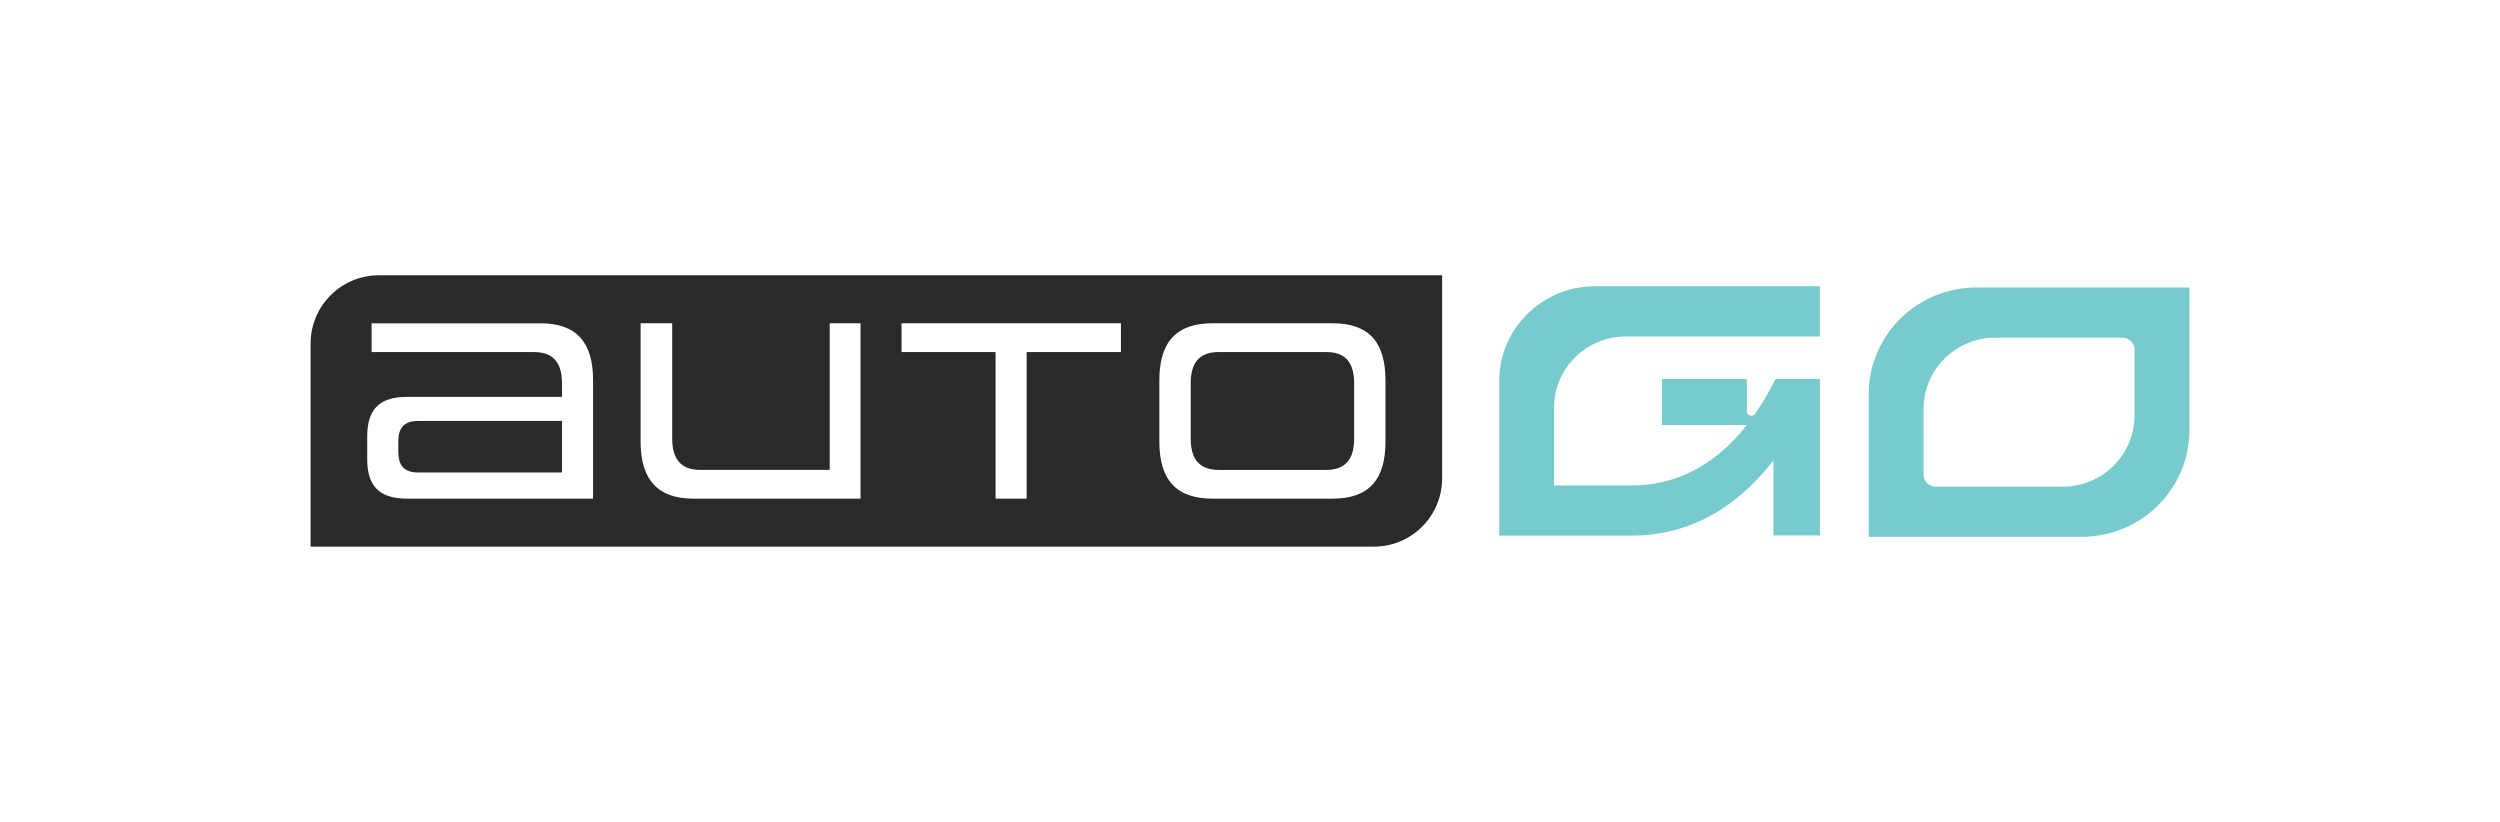 <?xml version="1.0" encoding="UTF-8"?>
<svg id="Layer_1" xmlns="http://www.w3.org/2000/svg" version="1.1" viewBox="0 0 1123.09 369.25">
  <!-- Generator: Adobe Illustrator 29.5.1, SVG Export Plug-In . SVG Version: 2.1.0 Build 141)  -->
  <defs>
    <style>
      .st0 {
        fill: #77cbcd;
      }

      .st1 {
        fill: #2a2a2a;
      }
    </style>
  </defs>
  <path class="st0" d="M887.89,129.15c-26.73,0-48.4,21.46-48.4,47.93v64.08h95.68c26.73,0,48.4-21.46,48.4-47.94v-64.08h-95.68ZM958.9,157.02v29.64c0,17.65-14.44,31.96-32.27,31.96h-57.11c-2.97,0-5.38-2.38-5.38-5.33v-29.64c0-17.65,14.45-31.96,32.27-31.96h57.11c2.97,0,5.38,2.38,5.38,5.33h0Z"/>
  <path class="st0" d="M788.71,184.99c-.08.12-.16.24-.24.36-.03.05-.06.09-.1.13.12-.16.23-.32.34-.49Z"/>
  <path class="st0" d="M817.58,170.25v70.27h-20.89v-33.71c-19.48,25.18-42.18,33.81-63.63,33.81h-59.57s0-69.4,0-69.4c0-23.54,19.26-42.61,43.02-42.61h101.06v22.54h-87.15c-17.82,0-32.27,14.31-32.27,31.96v34.97h34.91c17.4,0,35.82-6.94,51.69-27.15h-38.11v-20.68h38.1v14.51c0,1.89,2.34,2.69,3.56,1.34.02-.03.05-.06.07-.09.04-.04.07-.08.1-.13.08-.12.16-.24.24-.36.04-.05.08-.11.11-.16.58-.85,1.16-1.72,1.73-2.62.09-.14.18-.28.27-.42.4-.61.78-1.24,1.17-1.87.31-.5.61-1.01.91-1.52,1.23-2.07,2.44-4.24,3.62-6.52.37-.71.74-1.43,1.1-2.16h19.96Z"/>
  <path class="st1" d="M595.76,158.15h-48.17c-8.73,0-12.68,4.66-12.68,14.08v24.79c0,9.31,3.95,14.08,12.68,14.08h48.17c8.61,0,12.57-4.77,12.57-14.08v-24.79c0-9.42-3.96-14.08-12.57-14.08h0Z"/>
  <path class="st1" d="M170.19,123.67c-16.93,0-30.66,13.73-30.66,30.66v91.24h477.66c16.94,0,30.66-13.73,30.66-30.66v-91.24H170.19ZM266.44,224.01h-83.55c-13.15,0-17.92-6.28-17.92-17.8v-10.12c0-11.52,4.77-17.8,17.92-17.8h69.58v-6.05c0-9.43-4.07-14.08-12.57-14.08h-72.96v-12.92h75.87c16.17,0,23.62,8.49,23.62,25.6v53.18ZM386.57,224.01h-75.17c-15.94,0-23.62-8.61-23.62-25.6v-53.18h14.2v51.78c0,9.31,4.07,14.08,12.45,14.08h58.3v-65.86h13.85v78.78ZM503.55,158.15h-42.35v65.86h-13.96v-65.86h-42.24v-12.92h98.56v12.92ZM622.4,198.41c0,17.11-7.45,25.6-23.74,25.6h-53.99c-16.29,0-23.85-8.49-23.85-25.6v-27.58c0-17.11,7.56-25.6,23.85-25.6h53.99c16.29,0,23.74,8.49,23.74,25.6v27.58Z"/>
  <path class="st1" d="M178.93,198.41v4.42c0,6.17,2.44,9.43,8.96,9.43h64.58v-23.16h-64.58c-6.52,0-8.96,3.26-8.96,9.31h0Z"/>
</svg>